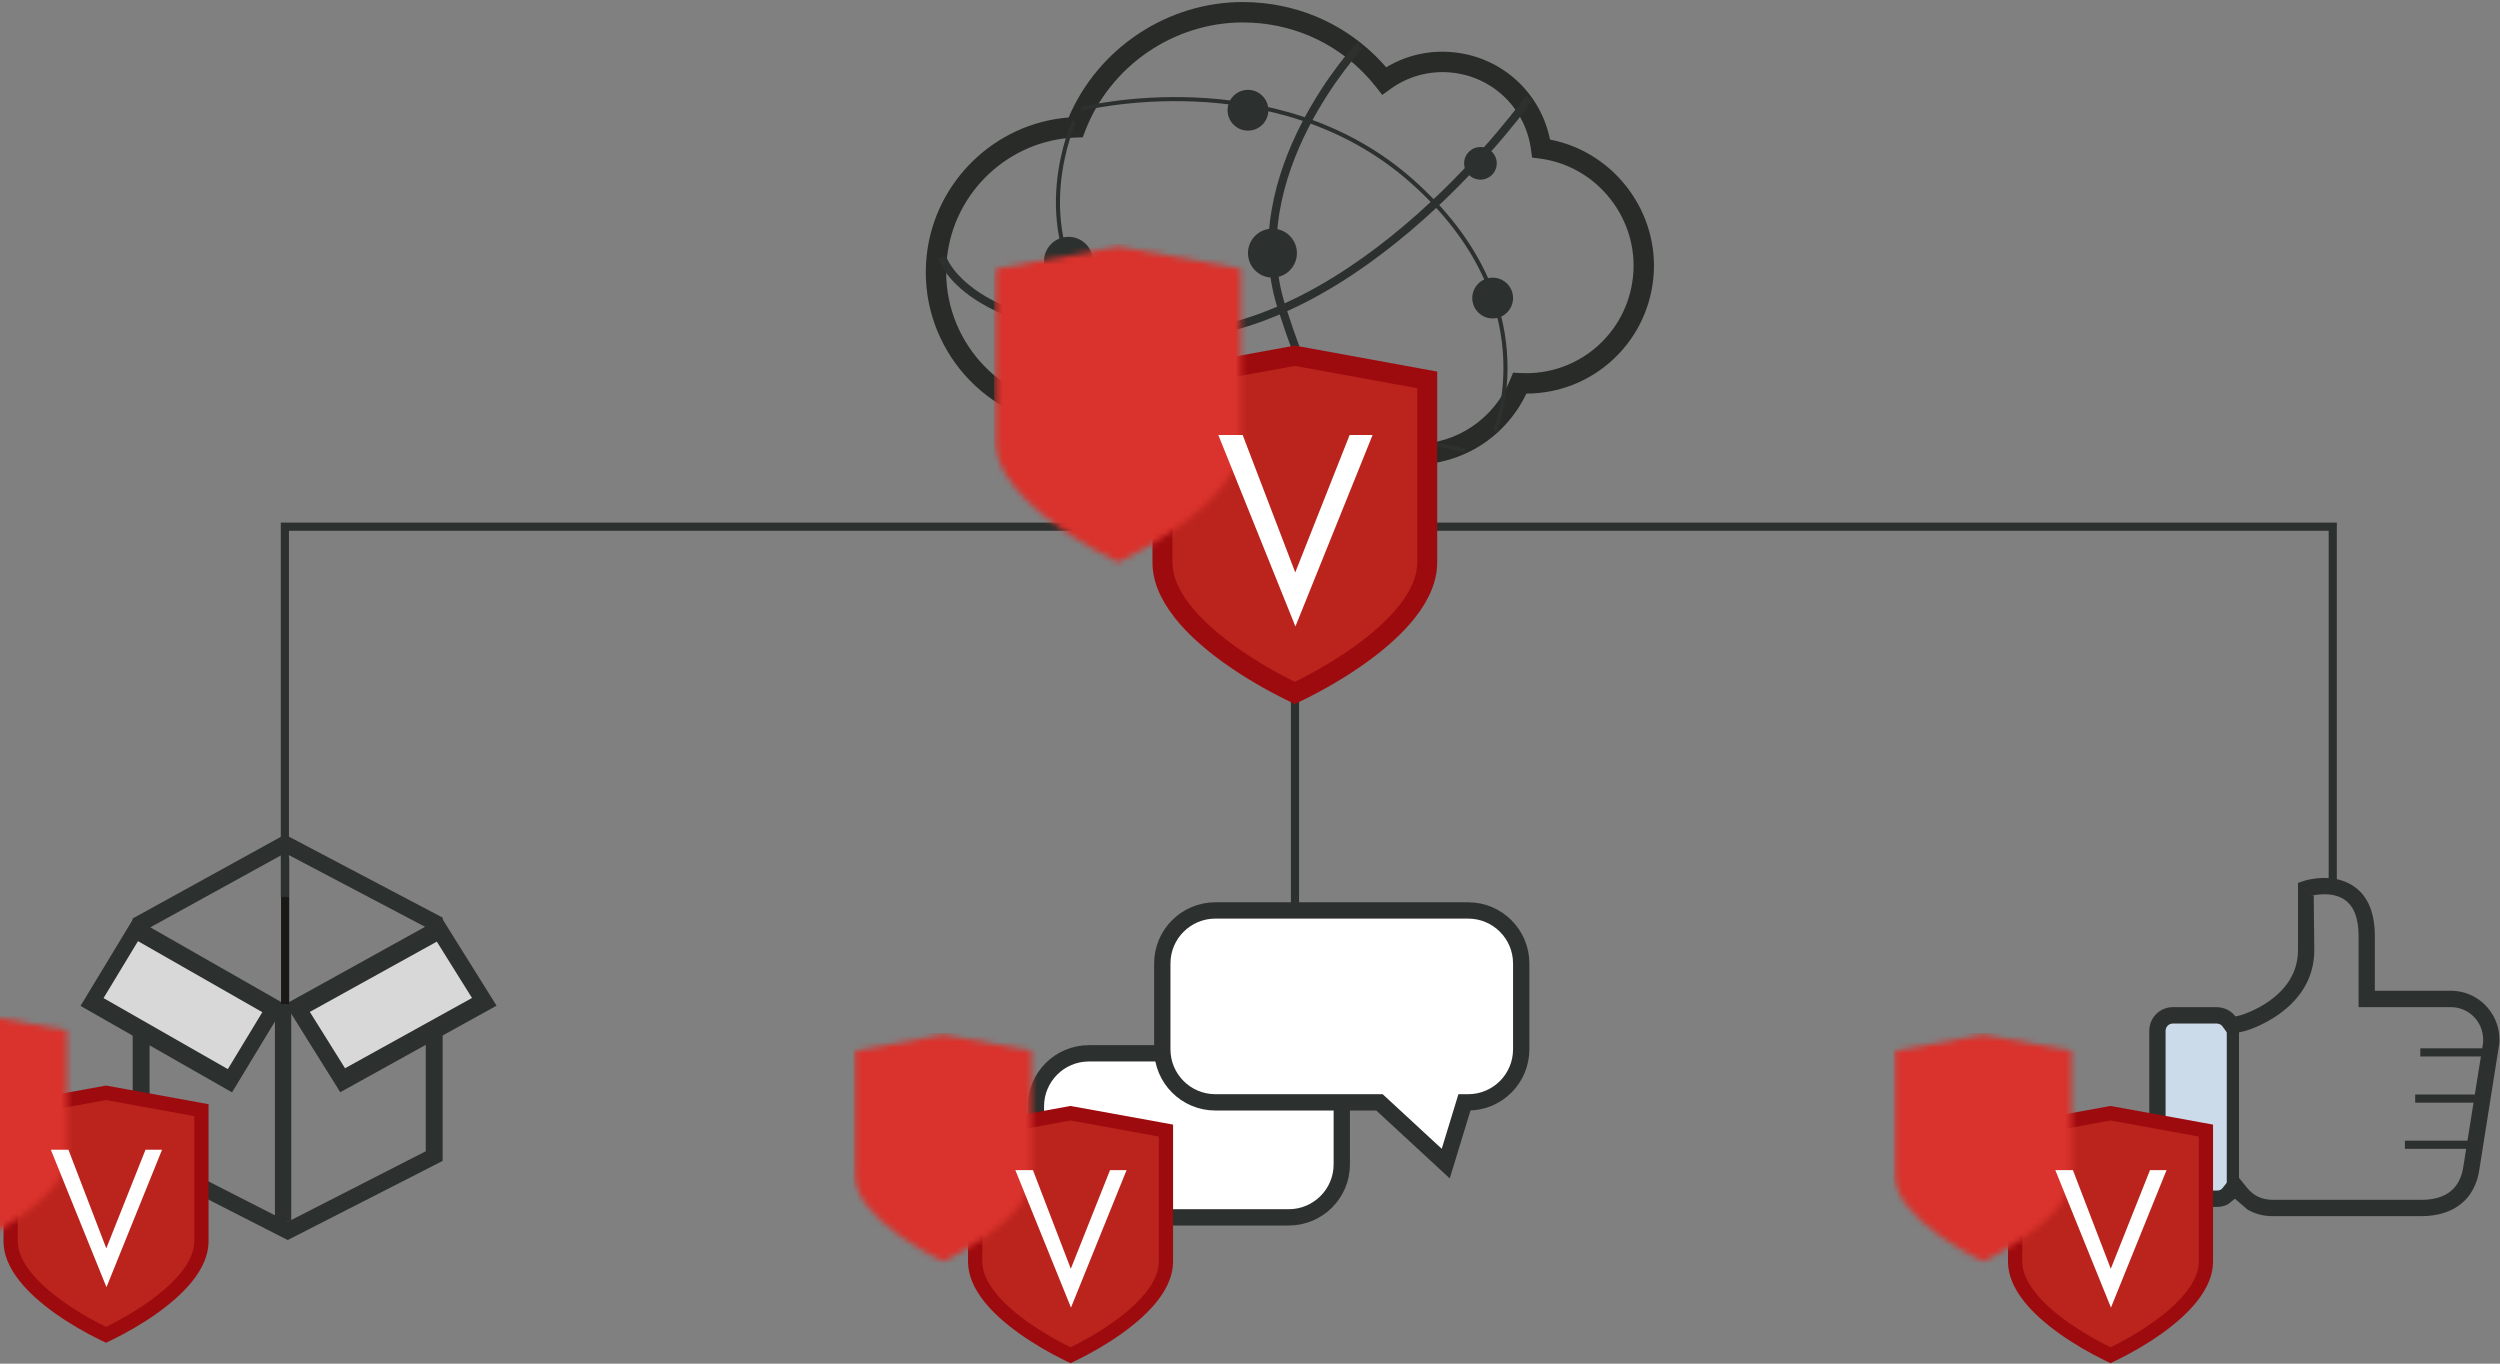 <svg xmlns="http://www.w3.org/2000/svg" xmlns:xlink="http://www.w3.org/1999/xlink" xmlns:sketch="http://www.bohemiancoding.com/sketch/ns" width="429" height="234" viewBox="0 0 429 234" version="1.1">
  <rect x="0" y="0" width="429" height="234" fill="#808080" stroke="none"/>
  <title>
    Group Copy 4
  </title>
  <desc>
    Created with Sketch.
  </desc>
  <defs>
    <path d="M24.32 32.93L52.48 32.93C57.52 32.93 61.59 28.85 61.59 23.82L61.59 9.11C61.59 4.07 57.51 0 52.48 0L9.1 0C4.06 0 0 4.08 0 9.11L0 23.82C0 28.86 4.08 32.93 9.1 32.93L9.74 32.93 12.95 43.44 24.32 32.93Z" id="path-1"/>
    <path id="path-3" d="M15.39 0.31L0.25 3.07 0.25 24.53C0.25 26.18 1 27.96 2.48 29.83 3.79 31.48 5.65 33.18 8.01 34.86 10.95 36.96 13.94 38.52 15.39 39.23 16.85 38.52 19.85 36.96 22.78 34.86 25.14 33.18 27 31.48 28.31 29.83 29.79 27.96 30.54 26.18 30.54 24.53L30.54 3.07 15.39 0.31 15.39 0.31Z"/>
    <path id="path-5" d="M15.39 0.31L0.25 3.07 0.25 24.53C0.25 26.18 1 27.96 2.48 29.83 3.79 31.48 5.65 33.18 8.01 34.86 10.95 36.96 13.94 38.52 15.39 39.23 16.85 38.52 19.85 36.96 22.78 34.86 25.14 33.18 27 31.48 28.31 29.83 29.79 27.96 30.54 26.18 30.54 24.53L30.54 3.07 15.39 0.31 15.39 0.31Z"/>
    <path id="path-7" d="M15.39 0.31L0.25 3.07 0.25 24.53C0.25 26.18 1 27.96 2.48 29.83 3.79 31.48 5.65 33.18 8.01 34.86 10.95 36.96 13.94 38.52 15.39 39.23 16.85 38.52 19.85 36.96 22.78 34.86 25.14 33.18 27 31.48 28.31 29.83 29.79 27.96 30.54 26.18 30.54 24.53L30.54 3.07 15.39 0.31 15.39 0.31Z"/>
    <path id="path-9" d="M21.34 0.44L0.34 4.27 0.34 34.16C0.34 36.46 1.38 38.95 3.44 41.55 5.26 43.85 7.84 46.21 11.1 48.56 15.17 51.48 19.33 53.66 21.34 54.65 23.36 53.66 27.52 51.48 31.59 48.56 34.85 46.21 37.43 43.85 39.25 41.55 41.3 38.94 42.35 36.46 42.35 34.16L42.35 4.27 21.34 0.44 21.34 0.44Z"/>
  </defs>
  <g id="Page-1" stroke="none" stroke-width="1" fill="none" fill-rule="evenodd" sketch:type="MSPage">
    <g id="Comixes-Copy" sketch:type="MSArtboardGroup" transform="translate(-245, -781)">
      <g id="Group-Copy-4" sketch:type="MSLayerGroup" transform="translate(245, 781)">
        <g id="Group">
          <g id="Oval-139-+-Rectangle-95-+-Rectangle-95-Copy" transform="translate(158.863, 0.35)" fill="#282B28" sketch:type="MSShapeGroup">
            <path d="M58.28 85.79C57.14 85.79 55.99 85.73 54.84 85.61 45.67 84.64 37.4 79.87 31.97 72.44 29.31 72.99 26.55 73.12 23.82 72.83 9.23 71.3-1.39 58.17 0.15 43.57 1.49 30.82 11.86 20.8 24.51 19.81 29.58 7.91 41.45 0 54.42 0 55.56 0 56.72 0.06 57.86 0.18 66.15 1.05 73.6 4.95 79.01 11.2 82.49 9.1 86.56 8.19 90.65 8.63 98.9 9.49 105.5 15.57 107.12 23.6 118.16 25.72 126.03 36.16 124.84 47.5 123.66 58.71 114.3 67.17 103.06 67.19 99.53 74.64 92.1 79.38 83.8 79.38 83.05 79.38 82.29 79.34 81.55 79.26 80.52 79.15 79.49 78.97 78.49 78.71 72.75 83.28 65.61 85.79 58.28 85.79L58.28 85.79ZM33.49 68.46L34.18 69.48C39 76.62 46.66 81.23 55.21 82.12 63.05 82.95 70.94 80.52 76.96 75.44L77.68 74.83 78.59 75.11C79.67 75.43 80.79 75.66 81.91 75.78 82.54 75.84 83.18 75.88 83.8 75.88 91.08 75.88 97.56 71.51 100.31 64.75L100.78 63.6 102.02 63.66C111.92 64.2 120.34 56.9 121.36 47.13 122.4 37.23 115.23 28.14 105.37 26.86L104.04 26.69 103.86 25.35C102.94 18.3 97.36 12.85 90.28 12.11 86.51 11.71 82.76 12.72 79.7 14.95L78.33 15.94 77.29 14.61C72.4 8.38 65.37 4.49 57.5 3.66 56.48 3.56 55.44 3.5 54.42 3.5 42.51 3.5 31.63 10.99 27.35 22.13L26.94 23.21 25.78 23.25C14.35 23.64 4.82 32.53 3.63 43.94 2.3 56.62 11.52 68.02 24.18 69.35 26.91 69.64 29.67 69.44 32.3 68.77L33.49 68.46 33.49 68.46Z" id="Imported-Layers"/>
          </g>
          <g id="cloud" transform="translate(161.662, 7.707)" sketch:type="MSShapeGroup">
            <path d="M23.83 11.01C23.83 11.01 57.1 2.51 80.64 23.4 104.18 44.29 94.86 66.29 94.86 66.29" id="Path-754" stroke="#2C302E" stroke-width="0.7"/>
            <path d="M71.63 0.14C71.63 0.14 50.91 22.16 58.27 45.05 65.63 67.93 70.76 70.24 70.76 70.24" id="Path-755" stroke="#2C302E" stroke-width="1.4"/>
            <ellipse id="Oval-145" fill="#2C302E" cx="56.69" cy="35.73" rx="4.2" ry="4.2"/>
            <ellipse id="Oval-145-Copy" fill="#2C302E" cx="21.69" cy="37.13" rx="4.2" ry="4.2"/>
            <ellipse id="Oval-145-Copy-2" fill="#2C302E" cx="94.48" cy="43.44" rx="3.5" ry="3.5"/>
            <ellipse id="Oval-145-Copy-3" fill="#2C302E" cx="52.49" cy="11.21" rx="3.5" ry="3.5"/>
            <ellipse id="Oval-145-Copy-4" fill="#2C302E" cx="92.38" cy="20.32" rx="2.8" ry="2.8"/>
            <path d="M100.78 9.09C100.78 9.09 71.83 49.95 37.85 49.95 3.87 49.95 0 36.42 0 36.42" id="Path-756" stroke="#2C302E" stroke-width="1.4"/>
            <path d="M22.67 13.09C22.67 13.09 14.32 31.18 26.51 45.66 38.7 60.14 89.8 69.57 89.8 69.57" id="Path-757" stroke="#2C302E" stroke-width="0.7"/>
          </g>
          <path d="M198.49 208.9L221.15 208.9C226.17 208.9 230.25 204.83 230.25 199.8L230.25 189.85C230.25 184.83 226.17 180.75 221.15 180.75L186.86 180.75C181.83 180.75 177.76 184.83 177.76 189.85L177.76 199.8C177.76 204.55 181.4 208.46 186.05 208.87L188.79 217.89 198.49 208.9Z" id="Rectangle-144-Copy-4" stroke="#2C302E" stroke-width="2.8" fill="#FFFFFF" sketch:type="MSShapeGroup"/>
          <g id="Rectangle-144-+-Rectangle-95-Copy-3-+-Rectangle-95-Copy-2" transform="translate(199.454, 156.234)">
            <mask id="mask-2" sketch:name="Mask" fill="white">
              <use xlink:href="#path-1"/>
            </mask>
            <use id="Mask" stroke="#2C302E" stroke-width="2.8" fill="#FFFFFF" sketch:type="MSShapeGroup" transform="translate(30.793, 21.719) scale(-1, 1) translate(-30.793, -21.719) " xlink:href="#path-1"/>
          </g>
          <g id="shield-copy-3" transform="translate(165.511, 189.162)">
            <g id="Mask-+-Rectangle-94">
              <path d="M17.76 0.7L17.76 0.7 18.19 0.62 18.63 0.7 33.78 3.45 35.79 3.82 35.79 5.87 35.79 27.33C35.79 29.6 34.83 31.89 33.03 34.16 31.56 36.01 29.53 37.85 27.01 39.66 24.47 41.47 21.74 43.03 19.27 44.24L18.19 44.76 17.12 44.24C14.64 43.03 11.92 41.47 9.38 39.66 6.85 37.85 4.83 36.01 3.36 34.16 1.56 31.89 0.6 29.6 0.6 27.33L0.6 5.87 0.6 3.82 2.61 3.45 17.76 0.7Z" id="Shape" fill="#9E0B0F" sketch:type="MSShapeGroup"/>
              <g id="Path-+-Rectangle-94" transform="translate(2.799, 2.802)">
                <mask id="mask-4" sketch:name="Mask" fill="white">
                  <use xlink:href="#path-3"/>
                </mask>
                <use id="Mask" fill="#BB241D" sketch:type="MSShapeGroup" xlink:href="#path-3"/>
                <rect id="Rectangle-94" fill="#DA322C" sketch:type="MSShapeGroup" mask="url(#mask-4)" x="-21.85" y="-14.71" width="37.25" height="66.21"/>
              </g>
            </g>
            <path d="M18.24 28.56L11.74 11.63 8.72 11.63 18.27 35.22 27.81 11.63 24.97 11.63 18.24 28.56 18.24 28.56Z" id="Shape-Copy" fill="#FFFFFF" sketch:type="MSShapeGroup"/>
          </g>
          <g id="Imported-Layers-Copy" transform="translate(13.297, 142.922)" sketch:type="MSShapeGroup">
            <path d="M36.07 69.87L9.47 56.3 9.47 14.69 35.6 0.29 62.66 14.54 62.66 56.29 36.07 69.87 36.07 69.87ZM12.37 54.65L36.07 66.74 59.76 54.64 59.76 16.18 35.62 3.47 12.37 16.28 12.37 54.65 12.37 54.65Z" id="Fill-1" fill="#2C302E"/>
            <path d="M25.88 42.14L2.99 29.07 10.3 16.99 33.19 30.06 25.88 42.14" id="Fill-2" fill="#FFFFFF"/>
            <path d="M26.52 44.53L0.52 29.69 9.66 14.59 35.66 29.43 26.52 44.53 26.52 44.53Z" id="Fill-3" fill="#2C302E"/>
            <path d="M4.47 28.35L25.8 40.54 31.72 30.77 10.38 18.58 4.47 28.35 4.47 28.35Z" id="Path" fill="#D8D8D8"/>
            <path d="M45.75 42.1L69.36 29.03 61.82 16.95 38.21 30.02 45.75 42.1" id="Fill-4" fill="#FFFFFF"/>
            <path d="M35.66 29.4L62.48 14.55 71.91 29.65 45.09 44.5 35.66 29.4 35.66 29.4Z" id="Fill-5" fill="#2C302E"/>
            <path d="M39.87 30.72L45.91 40.39 67.7 28.33 61.66 18.66 39.87 30.72Z" id="Path" fill="#D8D8D8"/>
            <path d="M34.93 4.27L36.33 4.27 36.33 29.43 34.93 29.43 34.93 4.27Z" id="Fill-6" fill="#1A1918"/>
            <path d="M33.88 29.43L36.68 29.43 36.68 66.73 33.88 66.73 33.88 29.43Z" id="Fill-7" fill="#2C302E"/>
          </g>
          <g transform="translate(0, 185.659)" id="shield-copy">
            <g id="Mask-+-Rectangle-94">
              <path d="M17.76 0.7L17.76 0.7 18.19 0.62 18.63 0.7 33.78 3.45 35.79 3.82 35.79 5.87 35.79 27.33C35.79 29.6 34.83 31.89 33.03 34.16 31.56 36.01 29.53 37.85 27.01 39.66 24.47 41.47 21.74 43.03 19.27 44.24L18.19 44.76 17.12 44.24C14.64 43.03 11.92 41.47 9.38 39.66 6.85 37.85 4.83 36.01 3.36 34.16 1.56 31.89 0.6 29.6 0.6 27.33L0.6 5.87 0.6 3.82 2.61 3.45 17.76 0.7Z" id="Shape" fill="#9E0B0F" sketch:type="MSShapeGroup"/>
              <g id="Path-+-Rectangle-94" transform="translate(2.799, 2.802)">
                <mask id="mask-6" sketch:name="Mask" fill="white">
                  <use xlink:href="#path-5"/>
                </mask>
                <use id="Mask" fill="#BB241D" sketch:type="MSShapeGroup" xlink:href="#path-5"/>
                <rect id="Rectangle-94" fill="#DA322C" sketch:type="MSShapeGroup" mask="url(#mask-6)" x="-21.85" y="-14.71" width="37.25" height="66.21"/>
              </g>
            </g>
            <path d="M18.24 28.56L11.74 11.63 8.72 11.63 18.27 35.22 27.81 11.63 24.97 11.63 18.24 28.56 18.24 28.56Z" id="Shape-Copy" fill="#FFFFFF" sketch:type="MSShapeGroup"/>
          </g>
          <g id="hand" transform="translate(368.814, 150.629)" sketch:type="MSShapeGroup">
            <rect id="Rectangle-147" fill="#CBDBEA" x="2.1" y="23.82" width="11.9" height="32.23" rx="2.1"/>
            <path d="M11.62 53.67C12.01 53.67 12.35 53.52 12.51 53.32L14.68 50.6 16.87 53.3C17.87 54.54 19.38 55.26 21.12 55.26L29.21 55.26 30.01 55.26 42.76 55.26 45.75 55.26 46.72 55.26C50.96 55.26 53.38 53.28 53.9 49.52L57.29 28.28 57.29 27.75C57.29 24.68 54.82 22.19 51.74 22.19L49.8 22.19 42.76 22.19 38.71 22.19 35.92 22.19 35.92 19.38 35.92 10.04C35.92 6.9 35.12 4.94 33.63 3.85 32.61 3.1 31.27 2.78 29.73 2.83 29.15 2.85 28.58 2.92 28.06 3.03 27.88 3.07 27.72 3.11 27.6 3.14 27.62 3.13 27.67 3.11 27.83 3.03L27.65 3.12 27.46 3.19 26.4 3.54 28.22 2.94 28.32 12.42C28.32 17.07 26.01 20.71 22.31 23.37 20.14 24.92 17.7 25.97 16.26 26.33L15.39 26.52 13.6 26.92 12.52 25.44C12.35 25.2 11.96 25.01 11.53 25.01L4.05 25.01C3.35 25.01 2.8 25.56 2.8 26.26L2.8 52.33 0 52.33 2.8 52.23C2.83 53.09 3.43 53.67 4.14 53.67L11.62 53.67ZM14.7 55.07L13.51 56.02C12.95 56.32 12.3 56.48 11.62 56.48L4.14 56.48C1.94 56.48 0.09 54.71 0 52.33L0 26.26C0 24.05 1.76 22.2 4.05 22.2L11.53 22.2C12.85 22.2 14.08 22.82 14.78 23.79L15.58 23.61C15.93 23.52 25.52 20.7 25.52 12.42L25.52 0.88 26.57 0.53C26.75 0.44 31.68-1.06 35.28 1.59 37.57 3.26 38.71 6.08 38.71 10.04L38.71 19.38 42.76 19.38 49.8 19.38 51.74 19.38C56.4 19.38 60.09 23.17 60.09 27.75L60.09 28.28 56.66 49.96C55.96 55.07 52.35 58.06 46.72 58.06L45.75 58.06 42.76 58.06 30.01 58.06 29.21 58.06 21.12 58.06C19.52 58.06 18.05 57.64 16.81 56.9L14.7 55.07Z" id="Shape" fill="#2C302E"/>
            <path d="M56.93 29.96L47.21 29.96" id="Line" stroke="#2C302E" stroke-width="1.4" stroke-linecap="square"/>
            <path d="M56.05 37.89L46.33 37.89" id="Line-Copy-17" stroke="#2C302E" stroke-width="1.4" stroke-linecap="square"/>
            <path d="M54.29 45.81L44.57 45.81" id="Line-Copy-18" stroke="#2C302E" stroke-width="1.4" stroke-linecap="square"/>
            <path d="M13.3 26.87L13.3 51.49 13.3 52.54 15.4 52.54 15.4 51.49 15.4 26.87 15.4 25.82 13.3 25.82 13.3 26.87 13.3 26.87Z" id="Shape" fill="#2C302E"/>
          </g>
          <g transform="translate(343.62, 189.162)" id="shield-copy-2">
            <g transform="translate(0.35, 0)">
              <g id="Mask-+-Rectangle-94">
                <path d="M17.76 0.7L17.76 0.7 18.19 0.62 18.63 0.7 33.78 3.45 35.79 3.82 35.79 5.87 35.79 27.33C35.79 29.6 34.83 31.89 33.03 34.16 31.56 36.01 29.53 37.85 27.01 39.66 24.47 41.47 21.74 43.03 19.27 44.24L18.19 44.76 17.12 44.24C14.64 43.03 11.92 41.47 9.38 39.66 6.85 37.85 4.83 36.01 3.36 34.16 1.56 31.89 0.6 29.6 0.6 27.33L0.6 5.87 0.6 3.82 2.61 3.45 17.76 0.7Z" id="Shape" fill="#9E0B0F" sketch:type="MSShapeGroup"/>
                <g id="Path-+-Rectangle-94" transform="translate(2.799, 2.802)">
                  <mask id="mask-8" sketch:name="Mask" fill="white">
                    <use xlink:href="#path-7"/>
                  </mask>
                  <use id="Mask" fill="#BB241D" sketch:type="MSShapeGroup" xlink:href="#path-7"/>
                  <rect id="Rectangle-94" fill="#DA322C" sketch:type="MSShapeGroup" mask="url(#mask-8)" x="-21.85" y="-14.71" width="37.25" height="66.21"/>
                </g>
              </g>
              <path d="M18.24 28.56L11.74 11.63 8.72 11.63 18.27 35.22 27.81 11.63 24.97 11.63 18.24 28.56 18.24 28.56Z" id="Shape-Copy" fill="#FFFFFF" sketch:type="MSShapeGroup"/>
            </g>
          </g>
          <path d="M48.89 90.38L197.73 90.38 197.73 153.23" id="Line-Copy" stroke="#2C302E" stroke-width="1.4" stroke-linecap="square" sketch:type="MSShapeGroup" transform="translate(123.307, 121.801) scale(-1, 1) translate(-123.307, -121.801) "/>
          <path d="M245.54 90.38L400.3 90.38 400.3 152.53" id="Line-Copy-2" stroke="#2C302E" stroke-width="1.4" stroke-linecap="square" sketch:type="MSShapeGroup"/>
          <path d="M222.22 90.38L222.22 155.53" id="Line-Copy-3" stroke="#2C302E" stroke-width="1.4" stroke-linecap="square" sketch:type="MSShapeGroup"/>
          <g id="shield" transform="translate(197.354, 58.85)">
            <g id="Mask-+-Rectangle-94">
              <path d="M24.23 0.56L24.23 0.56 24.84 0.45 25.46 0.56 46.46 4.4 49.27 4.91 49.27 7.77 49.27 37.66C49.27 40.82 47.94 44.01 45.44 47.18 43.4 49.76 40.59 52.33 37.08 54.85 33.56 57.38 29.78 59.55 26.35 61.23L24.84 61.97 23.33 61.23C19.9 59.54 16.12 57.38 12.6 54.85 9.09 52.33 6.28 49.76 4.25 47.18 1.75 44.02 0.41 40.83 0.41 37.66L0.41 7.77 0.41 4.91 3.23 4.4 24.23 0.56Z" id="Shape" fill="#9E0B0F" sketch:type="MSShapeGroup"/>
              <g id="Path-+-Rectangle-94" transform="translate(3.499, 3.503)">
                <mask id="mask-10" sketch:name="Mask" fill="white">
                  <use xlink:href="#path-9"/>
                </mask>
                <use id="Mask" fill="#BB241D" sketch:type="MSShapeGroup" xlink:href="#path-9"/>
                <rect id="Rectangle-94" fill="#DA322C" sketch:type="MSShapeGroup" mask="url(#mask-10)" x="-30.3" y="-20.49" width="51.64" height="92.22"/>
              </g>
            </g>
            <path d="M24.91 39.38L15.89 15.8 11.71 15.8 24.94 48.65 38.18 15.8 34.24 15.8 24.91 39.38 24.91 39.38Z" id="Shape-Copy" fill="#FFFFFF" sketch:type="MSShapeGroup"/>
          </g>
        </g>
      </g>
    </g>
  </g>
</svg>
